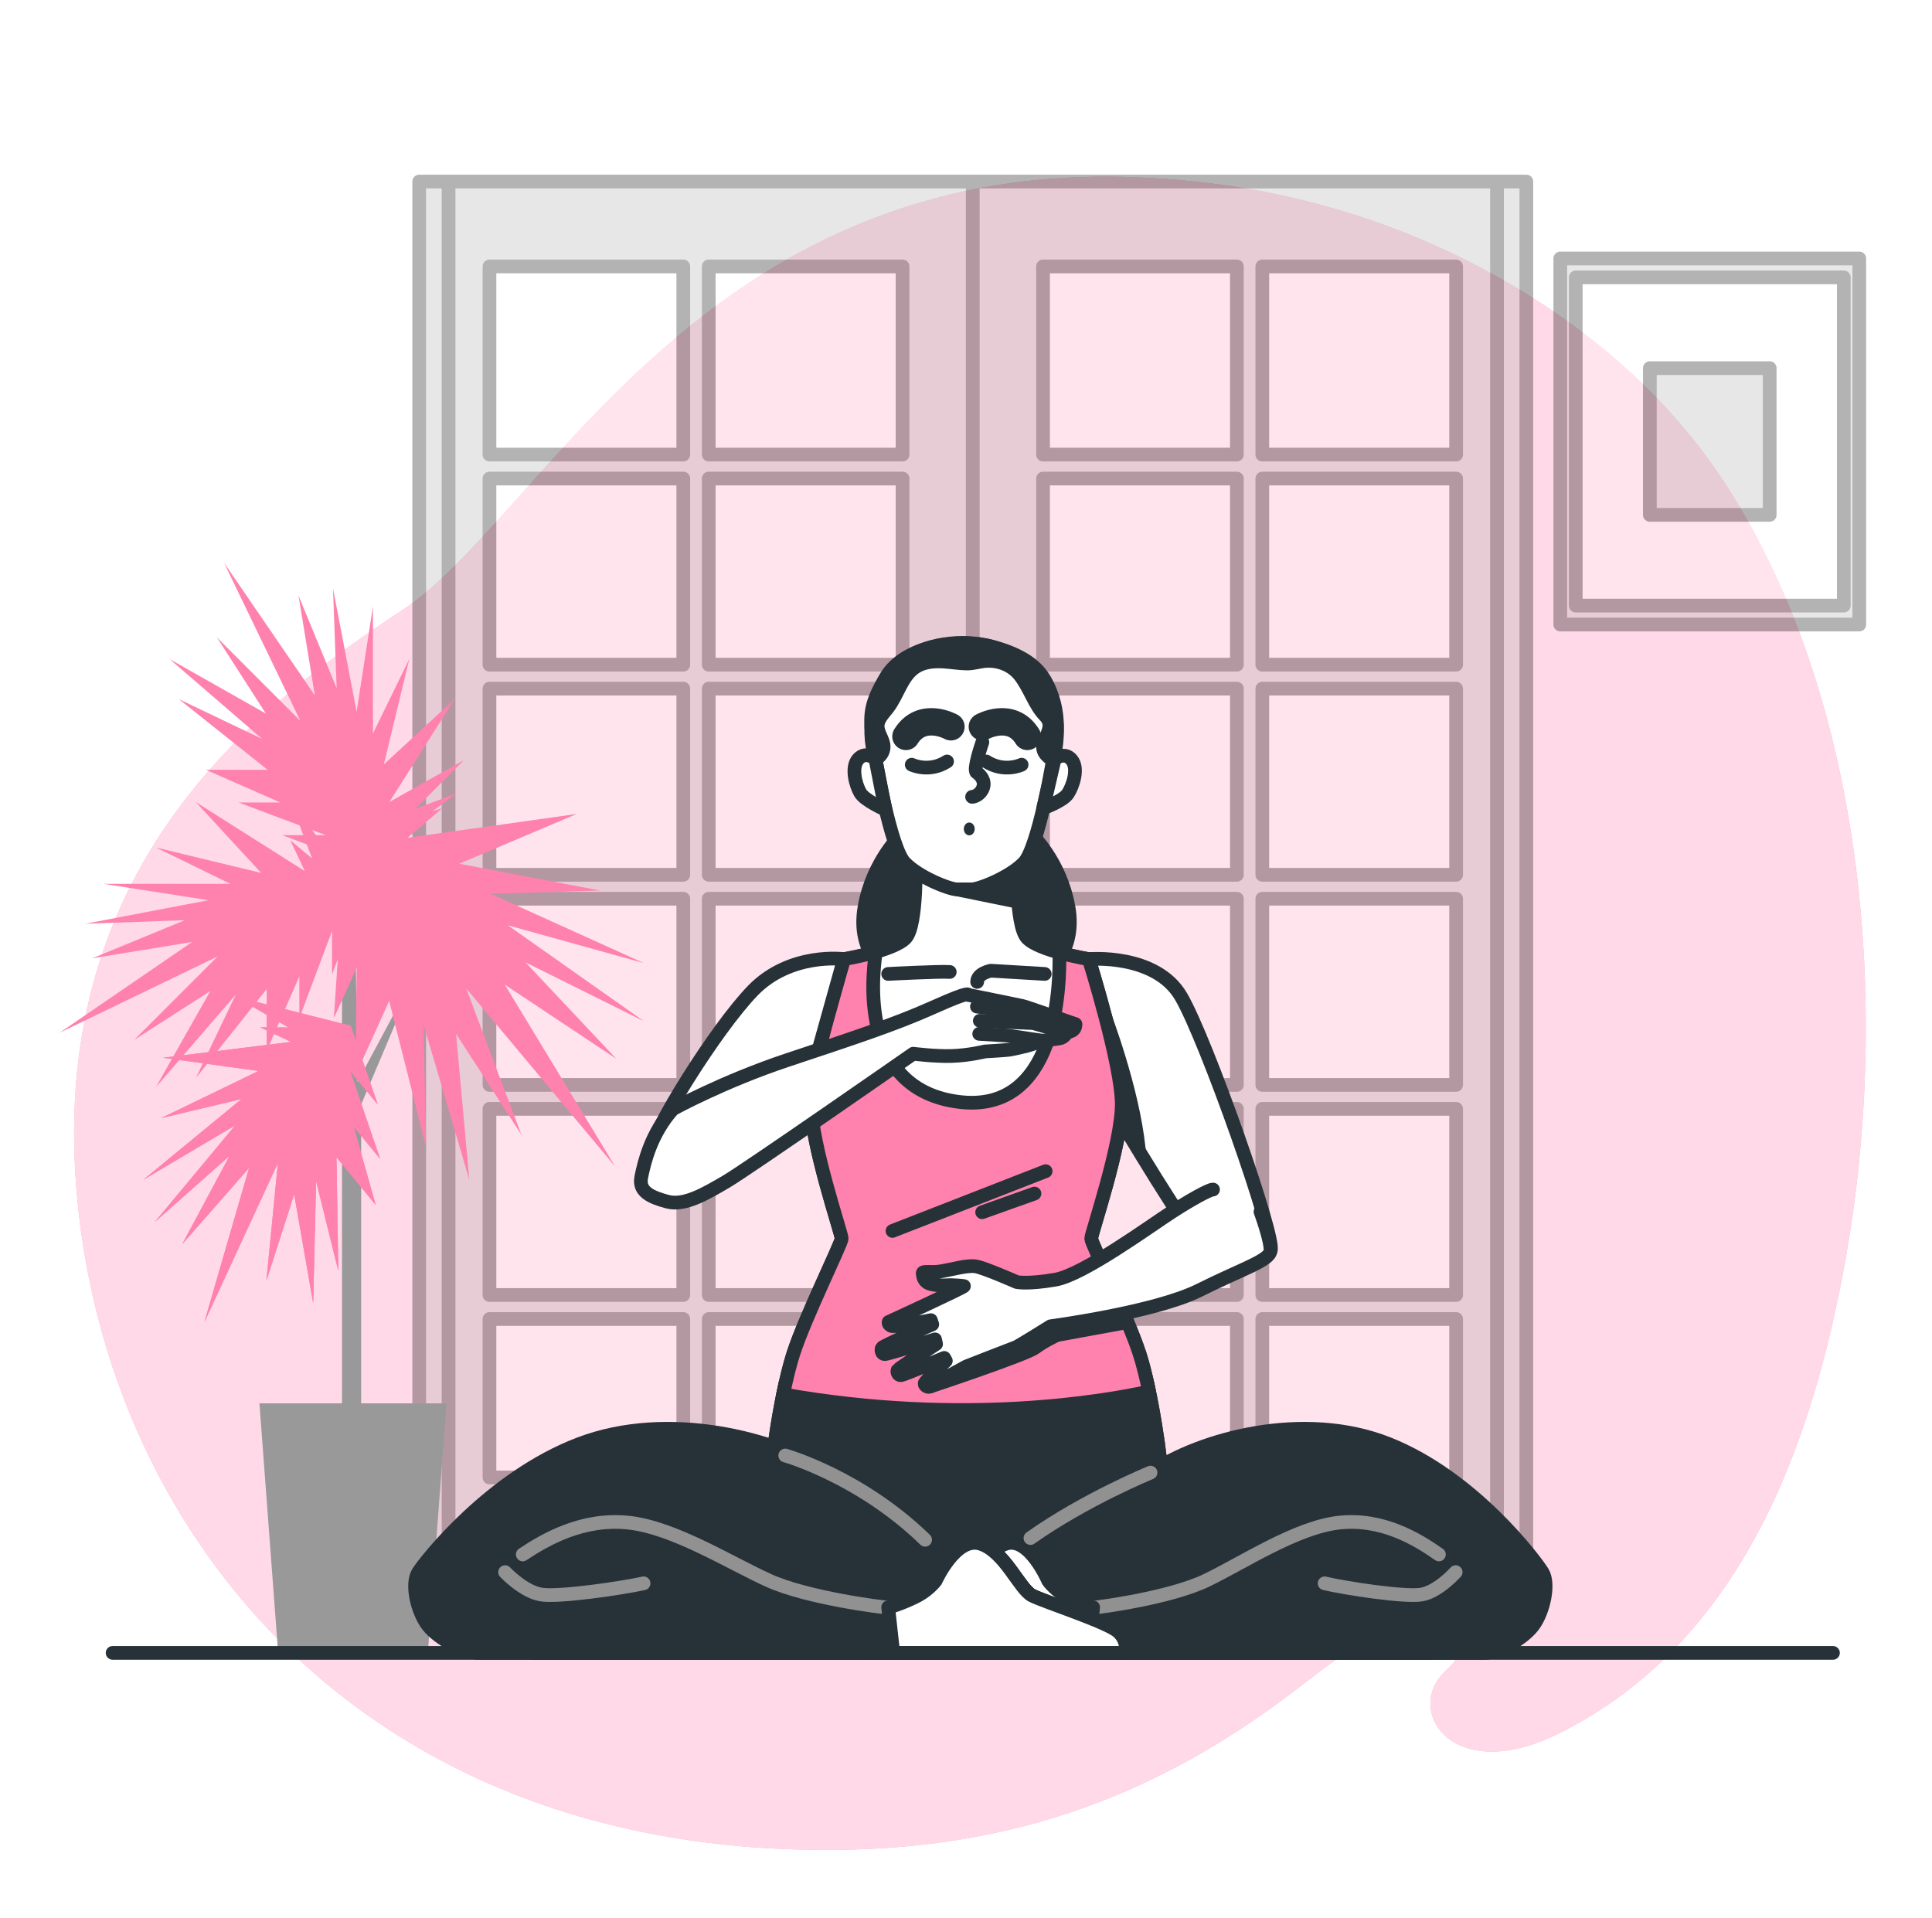 <svg width="141" height="140" viewBox="0 0 141 140" fill="none" xmlns="http://www.w3.org/2000/svg">
<g filter="url(#filter0_d_130_520)">
<path d="M126.829 32.778C126.371 32.016 125.896 31.268 125.397 30.537C118.773 20.805 107.747 14.142 97.032 11.126C92.338 9.801 87.519 9.108 82.708 8.931C51.15 7.786 39.555 33.804 29.387 40.514C19.22 47.224 3.615 58.683 5.574 82.756C7.059 101.06 17.473 118.561 36.489 126.524C38.584 127.404 40.783 128.169 43.088 128.801C47.374 129.979 52.02 130.722 57.026 130.943C71.403 131.583 83.078 128.116 94.496 119.389C97.151 117.361 99.79 115.073 103.234 114.822C105.737 114.639 108.111 115.539 105.494 117.96C102.42 120.802 105.966 126.397 113.777 122.511C126.818 116.019 132.184 102.015 134.712 87.776C137.814 70.297 136.31 48.559 126.829 32.778Z" fill="#FF81AE"/>
<path opacity="0.7" d="M126.829 32.778C126.371 32.016 125.896 31.268 125.397 30.537C118.773 20.805 107.747 14.142 97.032 11.126C92.338 9.801 87.519 9.108 82.708 8.931C51.15 7.786 39.555 33.804 29.387 40.514C19.22 47.224 3.615 58.683 5.574 82.756C7.059 101.06 17.473 118.561 36.489 126.524C38.584 127.404 40.783 128.169 43.088 128.801C47.374 129.979 52.02 130.722 57.026 130.943C71.403 131.583 83.078 128.116 94.496 119.389C97.151 117.361 99.79 115.073 103.234 114.822C105.737 114.639 108.111 115.539 105.494 117.96C102.42 120.802 105.966 126.397 113.777 122.511C126.818 116.019 132.184 102.015 134.712 87.776C137.814 70.297 136.31 48.559 126.829 32.778Z" fill="white"/>
<g opacity="0.3">
<path d="M135.692 14.863H113.871V41.582H135.692V14.863Z" fill="#ADADAD" stroke="black" stroke-linecap="round" stroke-linejoin="round"/>
<path d="M134.563 16.245H115V40.199H134.563V16.245Z" fill="white" stroke="black" stroke-linecap="round" stroke-linejoin="round"/>
<path d="M129.156 22.867H120.407V33.578H129.156V22.867Z" fill="#ADADAD" stroke="black" stroke-linecap="round" stroke-linejoin="round"/>
</g>
<g opacity="0.3">
<path d="M70.995 9.249H30.594V111.471H70.995V9.249Z" fill="#ADADAD" stroke="black" stroke-linecap="round" stroke-linejoin="round"/>
<path d="M65.869 61.595H51.724V75.182H65.869V61.595Z" fill="white" stroke="black" stroke-linecap="round" stroke-linejoin="round"/>
<path d="M65.869 30.926H51.724V44.513H65.869V30.926Z" fill="white" stroke="black" stroke-linecap="round" stroke-linejoin="round"/>
<path d="M65.869 76.929H51.724V90.517H65.869V76.929Z" fill="white" stroke="black" stroke-linecap="round" stroke-linejoin="round"/>
<path d="M65.869 15.445H51.724V29.179H65.869V15.445Z" fill="white" stroke="black" stroke-linecap="round" stroke-linejoin="round"/>
<path d="M49.867 15.445H35.722V29.179H49.867V15.445Z" fill="white" stroke="black" stroke-linecap="round" stroke-linejoin="round"/>
<path d="M65.869 46.26H51.724V59.848H65.869V46.26Z" fill="white" stroke="black" stroke-linecap="round" stroke-linejoin="round"/>
<path d="M49.867 46.26H35.722V59.848H49.867V46.26Z" fill="white" stroke="black" stroke-linecap="round" stroke-linejoin="round"/>
<path d="M65.869 92.267H51.724V103.831H65.869V92.267Z" fill="white" stroke="black" stroke-linecap="round" stroke-linejoin="round"/>
<path d="M49.867 76.929H35.722V90.517H49.867V76.929Z" fill="white" stroke="black" stroke-linecap="round" stroke-linejoin="round"/>
<path d="M49.867 92.267H35.722V103.831H49.867V92.267Z" fill="white" stroke="black" stroke-linecap="round" stroke-linejoin="round"/>
<path d="M49.867 61.595H35.722V75.182H49.867V61.595Z" fill="white" stroke="black" stroke-linecap="round" stroke-linejoin="round"/>
<path d="M49.867 30.926H35.722V44.513H49.867V30.926Z" fill="white" stroke="black" stroke-linecap="round" stroke-linejoin="round"/>
<path d="M32.738 9.456V111.38" stroke="black" stroke-linecap="round" stroke-linejoin="round"/>
<path d="M70.995 111.474H111.395L111.395 9.252H70.995L70.995 111.474Z" fill="#ADADAD" stroke="black" stroke-linecap="round" stroke-linejoin="round"/>
<path d="M90.268 61.595H76.123V75.182H90.268V61.595Z" fill="white" stroke="black" stroke-linecap="round" stroke-linejoin="round"/>
<path d="M90.268 30.926H76.123V44.513H90.268V30.926Z" fill="white" stroke="black" stroke-linecap="round" stroke-linejoin="round"/>
<path d="M90.268 76.929H76.123V90.517H90.268V76.929Z" fill="white" stroke="black" stroke-linecap="round" stroke-linejoin="round"/>
<path d="M90.268 15.445H76.123V29.179H90.268V15.445Z" fill="white" stroke="black" stroke-linecap="round" stroke-linejoin="round"/>
<path d="M106.27 15.445H92.125V29.179H106.27V15.445Z" fill="white" stroke="black" stroke-linecap="round" stroke-linejoin="round"/>
<path d="M90.268 46.26H76.123V59.848H90.268V46.26Z" fill="white" stroke="black" stroke-linecap="round" stroke-linejoin="round"/>
<path d="M106.27 46.26H92.125V59.848H106.27V46.26Z" fill="white" stroke="black" stroke-linecap="round" stroke-linejoin="round"/>
<path d="M90.268 92.267H76.123V103.831H90.268V92.267Z" fill="white" stroke="black" stroke-linecap="round" stroke-linejoin="round"/>
<path d="M106.27 76.929H92.125V90.517H106.27V76.929Z" fill="white" stroke="black" stroke-linecap="round" stroke-linejoin="round"/>
<path d="M106.27 92.267H92.125V103.831H106.27V92.267Z" fill="white" stroke="black" stroke-linecap="round" stroke-linejoin="round"/>
<path d="M106.27 61.595H92.125V75.182H106.27V61.595Z" fill="white" stroke="black" stroke-linecap="round" stroke-linejoin="round"/>
<path d="M106.27 30.926H92.125V44.513H106.27V30.926Z" fill="white" stroke="black" stroke-linecap="round" stroke-linejoin="round"/>
<path d="M109.254 9.456V111.38" stroke="black" stroke-linecap="round" stroke-linejoin="round"/>
</g>
<path d="M32.589 98.424H18.933L20.299 116.635H31.223L32.589 98.424Z" fill="#999999"/>
<path d="M24.96 61.336V101.19L26.357 99.793V76.612L30.679 66.397L26.089 74.964L25.918 62.597L24.96 61.336Z" fill="#999999"/>
<path d="M22.245 59.577L14.293 54.543L19.062 59.71L11.379 57.855L16.81 60.505H7.537L15.22 61.7L6.212 63.422L13.498 63.157L6.742 65.939L14.028 64.747L4.357 71.371L15.883 65.807L9.789 71.901L15.353 68.324L11.379 75.345L17.208 68.589L14.293 74.683L19.462 68.191V72.696L21.847 67.264V70.311L24.232 63.952V67.132L25.918 62.597L26.352 61.435L21.185 54.411L22.774 58.65L21.185 57.325L22.245 59.577Z" fill="#FF81AE"/>
<path d="M21.237 72.041L11.9 73.201L18.866 74.164L11.751 77.611L17.63 76.209L10.468 82.099L17.161 78.138L11.296 85.19L16.755 80.357L13.302 86.799L18.174 81.249L14.911 92.51L20.279 80.89L19.443 89.468L21.469 83.173L22.857 91.119L23.07 82.198L24.69 88.756L24.558 80.462L27.417 83.94L25.811 78.229L27.745 80.584L25.548 74.158L27.569 76.612L25.993 72.041L25.587 70.866L17.139 68.724L21.058 70.99L18.988 70.976L21.237 72.041Z" fill="#FF81AE"/>
<path d="M21.237 72.041L11.9 73.201L18.866 74.164L11.751 77.611L17.63 76.209L10.468 82.099L17.161 78.138L11.296 85.19L16.755 80.357L13.302 86.799L18.174 81.249L14.911 92.51L20.279 80.89L19.443 89.468L21.469 83.173L22.857 91.119L23.07 82.198L24.69 88.756L24.558 80.462L27.417 83.94L25.811 78.229L27.745 80.584L25.548 74.158L27.569 76.612L25.993 72.041L25.587 70.866L17.139 68.724L21.058 70.99L18.988 70.976L21.237 72.041Z" fill="#FF81AE"/>
<path d="M29.746 57.143L42.092 55.407L33.514 59.039L43.8 60.996L35.796 61.228L46.991 66.292L37.066 63.535L46.999 70.535L38.349 66.234L44.984 73.281L36.84 67.863L44.896 81.141L34.022 68.131L38.051 78.815L33.287 71.459L34.251 82.105L30.905 70.766L31.096 79.712L28.402 69.055L25.943 74.492L26.031 66.635L24.367 70.311L24.96 61.336L23.224 65.172L23.666 58.78L23.779 57.138L33.848 51.485L29.614 55.735L32.258 55.004L29.746 57.143Z" fill="#FF81AE"/>
<path d="M28.145 54.968L33.18 47.019L28.013 51.789L29.868 44.105L27.218 49.536V40.263L26.026 47.947L24.303 38.938L24.569 46.224L21.786 39.468L22.979 46.754L16.355 37.083L21.919 48.609L15.825 42.515L19.402 48.079L12.38 44.105L19.137 49.934L13.043 47.019L19.534 52.186H15.03L20.462 54.571H17.415L23.774 56.955H20.594L25.126 58.642L26.291 59.075L33.312 53.908L29.073 55.498L30.398 53.908L28.145 54.968Z" fill="#FF81AE"/>
<path d="M77.98 62.216C77.387 58.832 75.231 56.842 75.231 56.842C72.609 55.319 70.536 57.011 70.536 57.011C70.536 57.011 68.464 55.319 65.842 56.842C65.842 56.842 63.683 58.829 63.093 62.216C62.499 65.6 64.826 67.082 64.826 67.082H76.249C76.249 67.082 78.576 65.603 77.983 62.216H77.98Z" fill="#263238" stroke="#263238" stroke-linecap="round" stroke-linejoin="round"/>
<path d="M79.462 66C79.462 66 84.345 65.558 86.199 68.738C88.054 71.915 93.174 86.482 92.732 87.277C92.291 88.072 89.114 88.072 87.966 87.188C86.818 86.305 81.609 77.479 81.609 77.479L79.465 66.003L79.462 66Z" fill="white" stroke="#263238" stroke-linecap="round" stroke-linejoin="round"/>
<path d="M80.591 70.071C80.591 70.071 82.658 75.464 83.103 79.822L81.609 77.479L80.591 70.071Z" fill="#263238" stroke="#263238" stroke-linecap="round" stroke-linejoin="round"/>
<path d="M83.155 94.781C82.297 92.132 79.633 86.747 79.633 86.394C79.633 86.04 81.866 79.507 81.866 76.596C81.866 73.684 79.462 66.003 79.462 66.003C79.462 66.003 75.789 65.401 74.941 64.441C74.094 63.48 74.229 58.672 74.229 58.672L70.528 58.236L66.827 58.672C66.827 58.672 66.959 63.48 66.115 64.441C65.267 65.401 61.594 66.003 61.594 66.003C61.594 66.003 59.19 73.684 59.19 76.596C59.19 79.507 61.423 86.043 61.423 86.394C61.423 86.744 58.759 92.132 57.901 94.781C57.043 97.431 56.27 102.551 56.184 104.932L70.531 113.673L84.877 104.932C84.792 102.548 84.019 97.428 83.161 94.781H83.155Z" fill="white" stroke="#263238" stroke-linecap="round" stroke-linejoin="round"/>
<path d="M69.835 60.908L73.884 61.733L73.793 58.565L69.835 60.908Z" fill="#263238" stroke="#263238" stroke-linecap="round" stroke-linejoin="round"/>
<path d="M64.82 67.082C64.82 67.082 68.552 66.883 69.314 66.938" stroke="#263238" stroke-linecap="round" stroke-linejoin="round"/>
<path d="M76.244 67.082L72.314 66.847C72.314 66.847 71.315 67.029 71.315 67.664" stroke="#263238" stroke-linecap="round" stroke-linejoin="round"/>
<path d="M76.098 45.391C75.703 44.811 75.192 44.37 74.45 43.972C73.81 43.63 73.114 43.384 72.41 43.197C70.017 42.554 66.032 43.1 64.674 45.399C63.542 47.315 63.457 48.074 63.667 49.857C63.876 51.64 65.008 57.877 66.015 58.948C67.023 60.019 69.289 60.908 69.832 60.908H70.923C71.469 60.908 73.732 60.016 74.74 58.948C75.747 57.877 76.879 51.64 77.089 49.857C77.224 48.706 77.089 47.549 76.653 46.467C76.487 46.059 76.308 45.706 76.095 45.391H76.098Z" fill="white" stroke="#263238" stroke-linecap="round" stroke-linejoin="round"/>
<path d="M66.54 51.811C66.54 51.811 67.807 52.421 69.118 51.576" stroke="#263238" stroke-linecap="round" stroke-linejoin="round"/>
<path d="M69.399 49.042C69.399 49.042 67.288 47.87 66.118 49.746" stroke="#263238" stroke-width="2" stroke-linecap="round" stroke-linejoin="round"/>
<path d="M74.558 51.811C74.558 51.811 73.291 52.421 71.98 51.576" stroke="#263238" stroke-linecap="round" stroke-linejoin="round"/>
<path d="M71.695 49.042C71.695 49.042 73.807 47.87 74.977 49.746" stroke="#263238" stroke-width="2" stroke-linecap="round" stroke-linejoin="round"/>
<path d="M71.695 50.169C71.695 50.169 70.992 52.186 71.273 52.374C71.555 52.561 71.93 52.984 71.743 53.5C71.555 54.016 71.086 54.157 70.945 54.157" stroke="#263238" stroke-linecap="round" stroke-linejoin="round"/>
<path d="M71.135 56.5C71.135 56.759 70.956 56.969 70.738 56.969C70.52 56.969 70.34 56.759 70.34 56.5C70.34 56.24 70.52 56.031 70.738 56.031C70.956 56.031 71.135 56.24 71.135 56.5Z" fill="#263238"/>
<path d="M76.658 46.65C76.492 46.219 76.313 45.846 76.1 45.518C75.706 44.908 75.195 44.444 74.453 44.028C73.812 43.669 73.117 43.409 72.413 43.211C70.266 42.603 67.448 42.937 65.679 44.367C63.727 45.943 63.159 49.092 63.893 51.397C64.252 51.25 64.5 50.87 64.489 50.483C64.475 49.956 64.037 49.501 64.05 48.973C64.064 48.466 64.481 48.076 64.79 47.673C65.535 46.702 65.806 45.328 66.841 44.673C67.423 44.303 68.152 44.243 68.839 44.281C69.413 44.315 69.982 44.417 70.558 44.425C71.036 44.431 71.461 44.276 71.936 44.24C72.88 44.171 73.848 44.538 74.436 45.294C75.165 46.233 75.51 47.453 76.239 48.201C76.967 48.951 76.368 49.514 76.153 50.312C75.968 50.999 76.708 51.408 76.915 51.507C76.998 50.98 77.058 50.533 77.094 50.218C77.229 49.009 77.094 47.792 76.658 46.652V46.65Z" fill="#263238" stroke="#263238" stroke-linecap="round" stroke-linejoin="round"/>
<path d="M63.89 51.394C63.89 51.394 63.209 50.779 62.645 51.386C62.082 51.996 62.458 53.309 62.786 53.87C63.115 54.43 64.616 55.09 64.616 55.09L63.89 51.391V51.394Z" fill="white" stroke="#263238" stroke-linecap="round" stroke-linejoin="round"/>
<path d="M76.97 51.394C76.97 51.394 77.685 50.814 78.212 51.455C78.739 52.095 78.295 53.384 77.936 53.928C77.577 54.471 76.134 54.99 76.134 54.99L76.97 51.391V51.394Z" fill="white" stroke="#263238" stroke-linecap="round" stroke-linejoin="round"/>
<path d="M56.182 104.932L72.824 115.616L84.872 104.932C84.805 103.075 84.32 99.553 83.701 96.837C68.982 98.686 60.128 97.456 57.327 96.928C56.72 99.633 56.245 103.094 56.179 104.932H56.182Z" fill="#263238" stroke="#263238" stroke-linecap="round" stroke-linejoin="round"/>
<path d="M57.153 97.767C70.34 100.108 80.79 98.239 83.864 97.561C83.646 96.512 83.406 95.543 83.158 94.781C82.299 92.132 79.636 86.747 79.636 86.394C79.636 86.04 81.869 79.507 81.869 76.596C81.869 73.684 79.465 66.003 79.465 66.003C79.465 66.003 78.419 65.832 77.315 65.525C77.376 68.12 77.097 77.332 69.96 76.419C62.968 75.527 63.559 67.868 63.918 65.475C62.753 65.812 61.599 66 61.599 66C61.599 66 59.196 73.681 59.196 76.593C59.196 79.504 61.428 86.04 61.428 86.391C61.428 86.741 58.765 92.129 57.907 94.778C57.644 95.59 57.388 96.636 57.159 97.765L57.153 97.767Z" fill="#FF81AE" stroke="#263238" stroke-linecap="round" stroke-linejoin="round"/>
<path d="M67.939 97.177C67.939 97.177 74.864 94.87 75.54 94.364C76.216 93.856 77.144 93.437 77.144 93.437L82.208 92.51L81.618 91.075C81.618 91.075 75.623 92.173 74.105 92.932C72.584 93.691 67.939 97.18 67.939 97.18V97.177Z" fill="#263238" stroke="#263238" stroke-linecap="round" stroke-linejoin="round"/>
<path d="M65.135 85.839L76.313 81.478" stroke="#263238" stroke-linecap="round" stroke-linejoin="round"/>
<path d="M75.496 83.112L71.679 84.475" stroke="#263238" stroke-linecap="round" stroke-linejoin="round"/>
<path d="M61.594 66C61.594 66 57.683 65.47 54.945 68.296C52.207 71.122 47.529 78.712 47.529 79.949C47.529 81.185 50.882 81.45 53.002 80.391C55.122 79.331 59.447 73.681 59.447 73.681L61.591 66H61.594Z" fill="white" stroke="#263238" stroke-linecap="round" stroke-linejoin="round"/>
<path d="M88.529 82.819C88.255 82.805 86.806 83.625 85.534 84.448C83.909 85.499 79.059 89.043 77.028 89.394C74.996 89.747 74.202 89.57 74.202 89.57C74.202 89.57 71.806 88.51 71.188 88.422C70.569 88.334 69.543 88.64 68.704 88.781C67.865 88.922 67.304 88.712 67.34 88.955C67.376 89.2 67.409 89.584 67.969 89.725C68.53 89.866 69.369 89.794 69.369 89.794C69.369 89.794 70.208 89.83 70.349 89.863C70.489 89.899 64.856 92.485 64.856 92.485C64.856 92.485 64.787 92.626 65.03 92.764C65.276 92.904 67.936 92.352 67.936 92.352L68.038 92.659C68.038 92.659 64.437 94.232 64.365 94.373C64.296 94.513 64.329 94.828 64.575 94.828C64.82 94.828 68.24 93.754 68.24 93.754L68.317 94.094C68.317 94.094 65.59 95.877 65.519 95.982C65.45 96.087 65.519 96.401 65.764 96.365C66.01 96.329 68.911 95.107 68.911 95.107L69.029 95.322C69.029 95.322 67.44 96.857 67.475 96.997C67.511 97.138 67.721 97.312 67.931 97.171C68.141 97.031 70.52 95.736 70.52 95.736C70.52 95.736 73.912 94.406 74.121 94.337C74.331 94.268 76.674 92.797 76.674 92.797C76.674 92.797 84.3 91.784 87.516 90.175C90.734 88.566 92.683 88.003 92.724 87.271C92.763 86.54 91.993 84.439 91.993 84.439" fill="white"/>
<path d="M88.529 82.819C88.255 82.805 86.806 83.625 85.534 84.448C83.909 85.499 79.059 89.043 77.028 89.394C74.996 89.747 74.202 89.57 74.202 89.57C74.202 89.57 71.806 88.51 71.188 88.422C70.569 88.334 69.543 88.64 68.704 88.781C67.865 88.922 67.304 88.712 67.34 88.955C67.376 89.2 67.409 89.584 67.969 89.725C68.53 89.866 69.369 89.794 69.369 89.794C69.369 89.794 70.208 89.83 70.349 89.863C70.489 89.899 64.856 92.485 64.856 92.485C64.856 92.485 64.787 92.626 65.03 92.764C65.276 92.904 67.936 92.352 67.936 92.352L68.038 92.659C68.038 92.659 64.437 94.232 64.365 94.373C64.296 94.513 64.329 94.828 64.575 94.828C64.82 94.828 68.24 93.754 68.24 93.754L68.317 94.094C68.317 94.094 65.59 95.877 65.519 95.982C65.45 96.087 65.519 96.401 65.764 96.365C66.01 96.329 68.911 95.107 68.911 95.107L69.029 95.322C69.029 95.322 67.44 96.857 67.475 96.997C67.511 97.138 67.721 97.312 67.931 97.171C68.141 97.031 70.52 95.736 70.52 95.736C70.52 95.736 73.912 94.406 74.121 94.337C74.331 94.268 76.674 92.797 76.674 92.797C76.674 92.797 84.3 91.784 87.516 90.175C90.734 88.566 92.683 88.003 92.724 87.271C92.763 86.54 91.993 84.439 91.993 84.439" stroke="#263238" stroke-linecap="round" stroke-linejoin="round"/>
<path d="M49.127 76.938C49.127 76.938 52.74 74.945 57.473 73.366C62.207 71.788 65.278 70.791 68.143 69.505C71.008 68.219 70.594 68.633 70.719 68.633C70.843 68.633 74.373 69.381 74.621 69.422C74.87 69.464 78.482 70.75 78.482 70.75C78.482 70.75 78.524 71.123 78.193 71.249L77.861 71.374C77.861 71.374 77.654 71.746 77.32 71.788C76.989 71.829 76.2 71.953 76.076 71.953C75.951 71.953 75.452 72.202 74.955 72.326C74.458 72.45 73.917 72.574 73.627 72.616C73.338 72.657 71.883 72.74 71.883 72.74C71.883 72.74 70.721 73.03 69.474 73.071C68.229 73.112 66.65 72.905 66.65 72.905C66.65 72.905 54.484 81.376 52.988 82.248C51.492 83.12 49.958 84.034 48.71 83.703C47.465 83.371 46.593 82.955 46.8 81.917C47.007 80.879 47.507 78.721 49.124 76.935L49.127 76.938Z" fill="white" stroke="#263238" stroke-linecap="round" stroke-linejoin="round"/>
<path d="M71.298 69.464C71.298 69.464 73.915 69.795 74.577 69.836C75.242 69.878 78.48 70.75 78.48 70.75" stroke="#263238" stroke-linecap="round" stroke-linejoin="round"/>
<path d="M71.508 70.501L75.41 70.67L77.859 71.374" stroke="#263238" stroke-linecap="round" stroke-linejoin="round"/>
<path d="M71.464 71.456L73.542 71.583L76.073 71.956" stroke="#263238" stroke-linecap="round" stroke-linejoin="round"/>
<path d="M76.501 111.372C76.501 111.372 80.345 105.954 83.966 103.478C87.588 101.002 95.131 98.913 101.341 101.389C107.551 103.864 112.061 109.9 112.577 110.753C113.093 111.603 112.651 113.615 111.911 114.623C111.172 115.63 109.325 116.635 108.362 116.635H63.269C63.269 116.635 63.048 115.785 63.788 115.086C64.528 114.391 68.889 112.92 69.777 112.456C70.663 111.993 71.698 109.205 73.401 108.664C75.104 108.123 76.506 111.372 76.506 111.372H76.501Z" fill="#263238" stroke="#263238" stroke-linecap="round" stroke-linejoin="round"/>
<path d="M104.324 116.635H63.391C63.391 116.635 63.17 115.785 63.904 115.086C64.635 114.391 68.955 112.92 69.835 112.456C70.713 111.993 71.74 109.205 73.423 108.664C75.107 108.123 76.498 111.372 76.498 111.372C76.498 111.372 76.937 111.99 77.671 112.42C78.402 112.851 79.625 113.323 79.868 113.323C80.111 113.323 85.363 112.636 88.049 111.344C90.734 110.055 94.601 107.474 97.733 107.129C100.866 106.784 103.43 108.333 105.017 109.451" fill="#263238"/>
<path d="M104.324 116.635H63.391C63.391 116.635 63.17 115.785 63.904 115.086C64.635 114.391 68.955 112.92 69.835 112.456C70.713 111.993 71.74 109.205 73.423 108.664C75.107 108.123 76.498 111.372 76.498 111.372C76.498 111.372 76.937 111.99 77.671 112.42C78.402 112.851 79.625 113.323 79.868 113.323C80.111 113.323 85.363 112.636 88.049 111.344C90.734 110.055 94.601 107.474 97.733 107.129C100.866 106.784 103.43 108.333 105.017 109.451" stroke="#263238" stroke-linecap="round" stroke-linejoin="round"/>
<path d="M106.237 110.742C106.237 110.742 104.976 112.161 103.756 112.376C102.536 112.591 98.139 111.904 96.674 111.559" stroke="#919191" stroke-linecap="round" stroke-linejoin="round"/>
<path d="M79.865 113.323C80.108 113.323 85.36 112.636 88.046 111.344C90.731 110.055 94.598 107.474 97.731 107.129C100.863 106.784 103.427 108.333 105.014 109.451" stroke="#919191" stroke-linecap="round" stroke-linejoin="round"/>
<path d="M79.777 113.312L79.432 116.635H63.391C63.391 116.635 63.17 115.785 63.904 115.087C64.635 114.391 68.955 112.92 69.835 112.456C70.713 111.993 71.74 109.205 73.423 108.664C75.107 108.123 76.498 111.372 76.498 111.372C76.498 111.372 76.937 111.99 77.671 112.42C78.339 112.812 79.41 113.24 79.78 113.312H79.777Z" fill="white" stroke="#263238" stroke-linecap="round" stroke-linejoin="round"/>
<path d="M68.292 111.372C68.292 111.372 64.268 105.954 60.476 103.478C56.684 101.002 48.79 98.913 42.291 101.389C35.791 103.864 31.071 109.9 30.527 110.753C29.986 111.603 30.45 113.615 31.223 114.623C31.996 115.627 33.93 116.635 34.938 116.635H82.142C82.142 116.635 82.374 115.785 81.601 115.086C80.828 114.391 76.261 112.92 75.333 112.456C74.406 111.993 73.321 109.205 71.541 108.664C69.761 108.123 68.29 111.372 68.29 111.372H68.292Z" fill="#263238" stroke="#263238" stroke-linecap="round" stroke-linejoin="round"/>
<path d="M38.882 116.635H82.142C82.142 116.635 82.374 115.785 81.601 115.086C80.828 114.391 76.261 112.92 75.333 112.456C74.406 111.993 73.321 109.205 71.541 108.664C69.761 108.123 68.29 111.372 68.29 111.372C68.29 111.372 67.826 111.99 67.05 112.42C66.275 112.851 64.986 113.323 64.729 113.323C64.473 113.323 58.922 112.636 56.085 111.344C53.245 110.055 49.16 107.474 45.848 107.129C42.536 106.784 39.826 108.333 38.151 109.451" fill="#263238"/>
<path d="M38.882 116.635H82.142C82.142 116.635 82.374 115.785 81.601 115.086C80.828 114.391 76.261 112.92 75.333 112.456C74.406 111.993 73.321 109.205 71.541 108.664C69.761 108.123 68.29 111.372 68.29 111.372C68.29 111.372 67.826 111.99 67.05 112.42C66.275 112.851 64.986 113.323 64.729 113.323C64.473 113.323 58.922 112.636 56.085 111.344C53.245 110.055 49.16 107.474 45.848 107.129C42.536 106.784 39.826 108.333 38.151 109.451" stroke="#263238" stroke-linecap="round" stroke-linejoin="round"/>
<path d="M36.862 110.742C36.862 110.742 38.195 112.161 39.486 112.376C40.775 112.591 45.42 111.904 46.969 111.559" stroke="#919191" stroke-linecap="round" stroke-linejoin="round"/>
<path d="M64.729 113.323C64.473 113.323 58.922 112.636 56.085 111.344C53.245 110.055 49.16 107.474 45.848 107.129C42.536 106.784 39.826 108.333 38.151 109.451" stroke="#919191" stroke-linecap="round" stroke-linejoin="round"/>
<path d="M64.823 113.312L65.188 116.635H82.139C82.139 116.635 82.371 115.785 81.598 115.087C80.826 114.391 76.258 112.92 75.331 112.456C74.403 111.993 73.318 109.205 71.538 108.664C69.758 108.123 68.287 111.372 68.287 111.372C68.287 111.372 67.823 111.99 67.048 112.42C66.341 112.812 65.21 113.24 64.818 113.312H64.823Z" fill="white" stroke="#263238" stroke-linecap="round" stroke-linejoin="round"/>
<path d="M57.308 102.23C57.308 102.23 62.781 103.768 67.517 108.38" stroke="#919191" stroke-linecap="round" stroke-linejoin="round"/>
<path d="M83.969 103.478C83.969 103.478 79.2 105.426 75.204 108.255" stroke="#919191" stroke-linecap="round" stroke-linejoin="round"/>
<path d="M8.218 116.635H133.773" stroke="#263238" stroke-linecap="round" stroke-linejoin="round"/>
</g>
<defs>
<filter id="filter0_d_130_520" x="-2" y="0" width="146" height="146" filterUnits="userSpaceOnUse" color-interpolation-filters="sRGB">
<feFlood flood-opacity="0" result="BackgroundImageFix"/>
<feColorMatrix in="SourceAlpha" type="matrix" values="0 0 0 0 0 0 0 0 0 0 0 0 0 0 0 0 0 0 127 0" result="hardAlpha"/>
<feOffset dy="4"/>
<feGaussianBlur stdDeviation="2"/>
<feComposite in2="hardAlpha" operator="out"/>
<feColorMatrix type="matrix" values="0 0 0 0 0 0 0 0 0 0 0 0 0 0 0 0 0 0 0.25 0"/>
<feBlend mode="normal" in2="BackgroundImageFix" result="effect1_dropShadow_130_520"/>
<feBlend mode="normal" in="SourceGraphic" in2="effect1_dropShadow_130_520" result="shape"/>
</filter>
</defs>
</svg>
